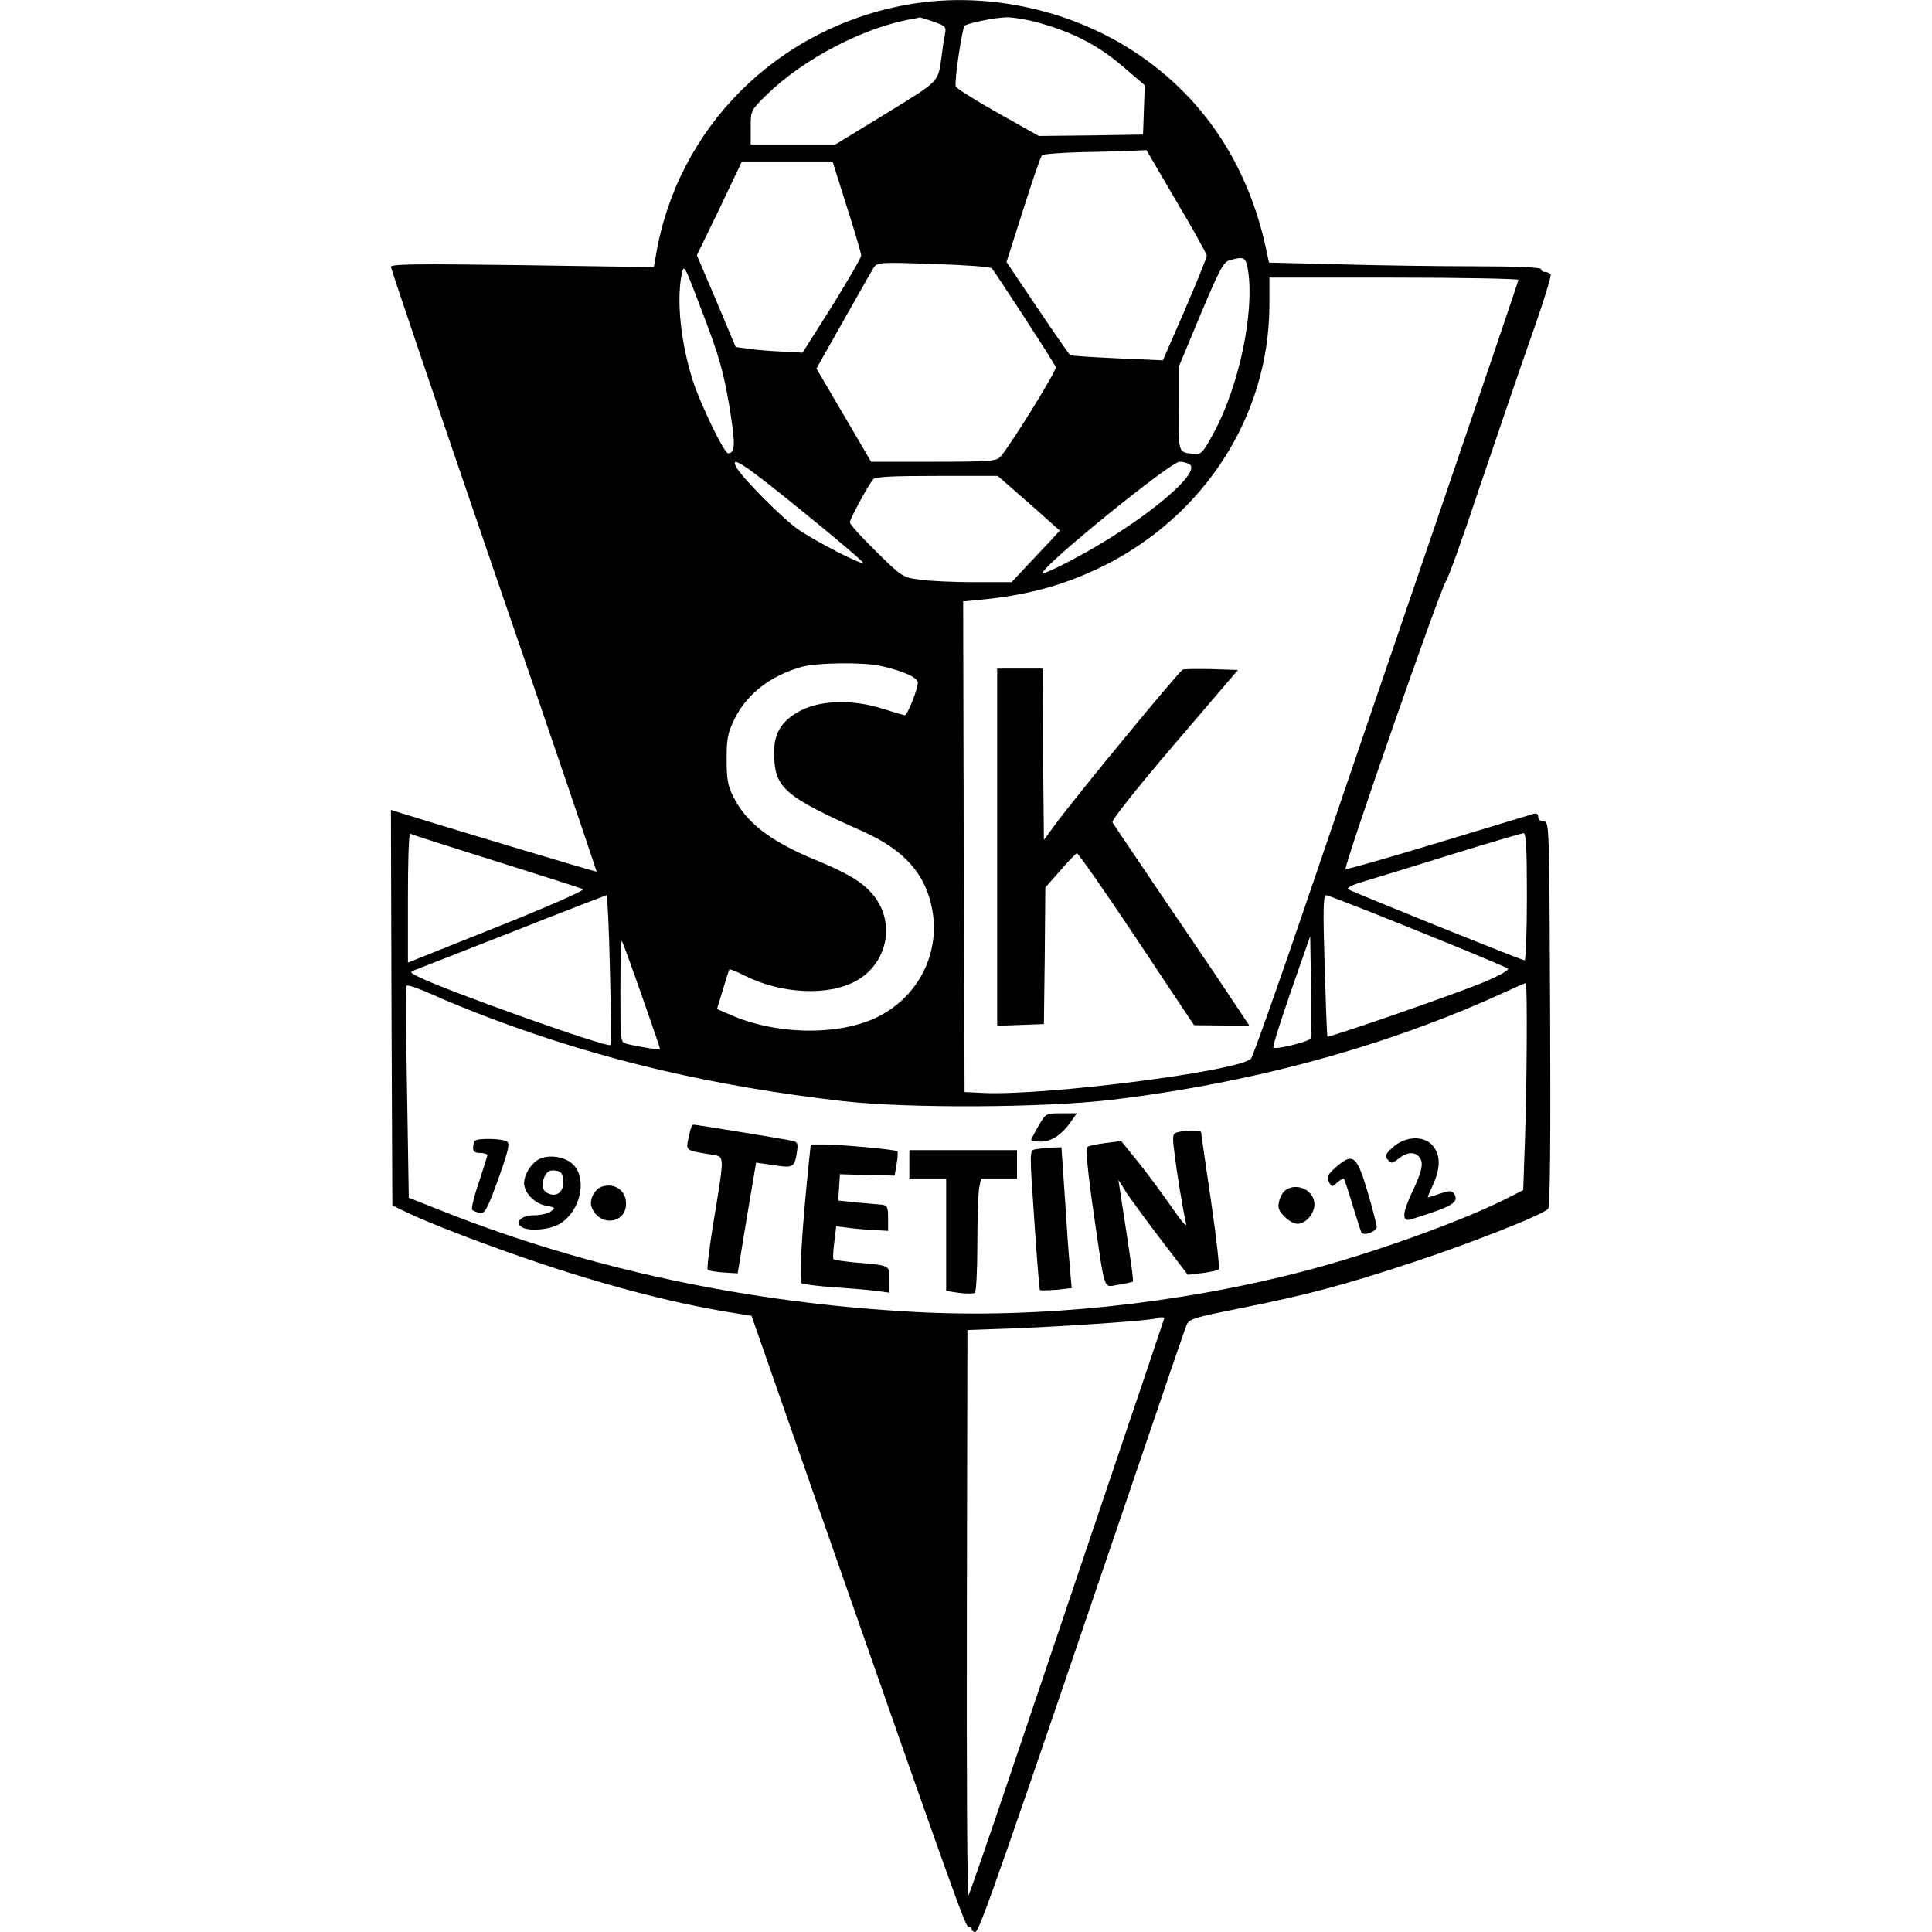 <?xml version="1.0" standalone="no"?>
<!DOCTYPE svg PUBLIC "-//W3C//DTD SVG 20010904//EN"
 "http://www.w3.org/TR/2001/REC-SVG-20010904/DTD/svg10.dtd">
<svg version="1.0" xmlns="http://www.w3.org/2000/svg"
 width="682pt" height="682pt" viewBox="0 0 682 682"
 preserveAspectRatio="xMidYMid meet">
<g transform="translate(0,682) scale(0.1,-0.1)"
fill="#000000" stroke="none">
<path d="M3205 6804 c-462 -82 -815 -435 -890 -888 l-7 -39 -464 7 c-375 5
-464 4 -464 -6 0 -7 164 -490 364 -1073 201 -583 363 -1061 362 -1062 -2 -2
-590 175 -704 211 l-22 7 2 -698 3 -698 45 -22 c84 -41 295 -122 490 -187 247
-82 482 -142 684 -173 l49 -8 227 -650 c485 -1387 529 -1510 539 -1507 6 1 11
-2 11 -8 0 -5 6 -10 13 -10 14 0 96 236 587 1680 81 239 152 446 158 461 9 23
21 27 196 62 230 46 355 79 610 163 204 68 453 166 471 187 7 8 9 248 7 690
-3 664 -3 677 -22 677 -12 0 -20 7 -20 16 0 10 -6 14 -17 11 -10 -3 -161 -49
-337 -102 -175 -53 -322 -95 -326 -93 -9 4 337 997 355 1018 7 8 58 150 113
315 56 165 137 403 181 529 45 125 78 232 75 237 -3 5 -12 9 -20 9 -8 0 -14 5
-14 10 0 6 -84 10 -232 10 -128 0 -344 3 -481 7 l-247 6 -6 26 c-56 283 -195
513 -407 674 -240 184 -567 263 -862 211z m89 -60 c43 -15 47 -19 42 -43 -3
-14 -8 -46 -11 -71 -14 -103 -3 -91 -196 -210 l-180 -110 -149 0 -150 0 0 60
c0 59 0 60 56 115 128 126 344 239 514 268 14 2 25 5 26 6 0 0 22 -6 48 -15z
m375 -5 c119 -33 209 -80 294 -153 l78 -67 -3 -87 -3 -87 -184 -3 -184 -2
-144 81 c-80 45 -147 87 -149 94 -6 14 22 205 31 214 10 9 105 29 149 30 22 0
74 -8 115 -20z m484 -630 c59 -99 107 -186 107 -192 0 -6 -35 -92 -77 -190
l-78 -179 -160 7 c-88 4 -163 9 -167 11 -4 3 -56 78 -116 167 l-109 162 59
185 c32 101 62 188 66 192 4 4 68 9 142 11 74 1 156 4 181 5 l46 2 106 -181z
m-1164 -18 c28 -87 51 -165 51 -173 0 -8 -47 -88 -103 -179 l-104 -164 -74 4
c-41 2 -94 6 -118 10 l-44 6 -68 162 -69 162 80 165 79 166 160 0 160 0 50
-159z m1417 -228 c22 -147 -32 -405 -120 -568 -40 -74 -45 -80 -72 -77 -55 5
-54 1 -53 159 l0 148 77 185 c66 157 81 185 102 191 53 15 58 12 66 -38z
m-905 10 c11 -12 220 -333 226 -349 4 -11 -154 -267 -195 -316 -14 -16 -38
-18 -236 -18 l-221 0 -96 164 -97 165 95 168 c52 92 100 177 107 188 13 19 20
20 211 13 109 -3 201 -10 206 -15z m-1013 -178 c49 -129 66 -188 86 -305 23
-139 22 -170 -4 -170 -14 0 -97 173 -124 255 -43 136 -58 281 -40 375 9 40 7
43 82 -155z m2872 137 c0 -4 -128 -381 -284 -837 -156 -457 -366 -1071 -466
-1365 -100 -294 -188 -541 -194 -547 -40 -44 -729 -132 -946 -121 l-65 3 -3
866 -2 866 72 7 c160 16 289 52 423 118 358 179 583 529 586 916 l0 102 440 0
c241 0 439 -4 439 -8z m-2526 -818 c120 -97 215 -178 213 -181 -7 -7 -164 74
-228 117 -54 37 -199 183 -220 221 -24 46 31 9 235 -157z m1365 167 c47 -30
-175 -211 -414 -337 -58 -31 -105 -52 -105 -47 0 26 452 393 484 393 12 0 27
-4 35 -9z m-567 -137 l109 -97 -28 -31 c-16 -17 -55 -58 -86 -91 l-56 -60
-133 0 c-73 0 -160 4 -193 9 -58 8 -62 10 -152 99 -51 50 -93 96 -93 103 0 12
63 128 82 152 8 9 66 12 225 12 l215 0 110 -96z m-522 -575 c77 -17 130 -41
130 -58 0 -24 -37 -116 -46 -116 -5 1 -40 11 -78 23 -102 33 -215 31 -287 -5
-74 -38 -101 -85 -96 -170 5 -106 44 -138 311 -257 148 -66 224 -151 247 -278
29 -158 -54 -315 -204 -383 -137 -62 -352 -57 -509 13 l-47 20 21 69 c11 37
21 69 23 71 2 2 26 -8 54 -22 128 -65 297 -73 394 -18 113 63 140 211 55 308
-38 43 -87 72 -203 120 -157 65 -242 131 -287 223 -19 37 -23 63 -23 131 0 73
4 93 28 142 43 88 127 153 237 184 55 15 219 17 280 3z m-1360 -689 c162 -51
301 -95 308 -99 7 -4 -127 -63 -303 -133 l-315 -126 0 230 c0 126 3 227 8 225
4 -3 140 -46 302 -97z m3640 -125 c0 -124 -4 -225 -8 -225 -10 0 -598 237
-621 250 -10 5 7 15 55 29 38 11 177 54 309 95 132 41 246 74 253 75 9 1 12
-50 12 -224z m-3237 -257 c4 -144 4 -264 2 -267 -11 -11 -597 198 -682 243
-26 13 -27 15 -8 22 11 4 166 65 345 135 179 71 328 128 331 129 3 0 9 -118
12 -262z m2851 136 c171 -69 315 -129 319 -133 5 -5 -29 -24 -75 -44 -93 -40
-557 -201 -562 -196 -2 2 -6 115 -10 252 -6 193 -5 247 5 247 7 0 152 -57 323
-126z m-378 -380 c-4 -11 -123 -40 -131 -32 -3 3 25 92 62 199 l68 194 3 -175
c1 -96 1 -179 -2 -186z m-2361 153 c36 -102 65 -187 65 -190 0 -4 -67 6 -117
18 -23 5 -23 7 -23 187 0 100 2 179 5 176 3 -3 34 -88 70 -191z m-524 -85
c391 -146 776 -236 1234 -289 230 -26 710 -24 952 5 497 60 965 188 1377 376
43 20 80 36 82 36 6 0 4 -371 -3 -558 l-6 -173 -59 -30 c-160 -81 -484 -197
-718 -257 -447 -116 -938 -167 -1375 -143 -587 32 -1147 152 -1656 353 l-126
50 -6 370 c-4 203 -5 374 -2 378 3 5 42 -9 88 -29 45 -21 143 -61 218 -89z
m2369 -1055 c0 -1 -81 -243 -181 -537 -99 -294 -253 -749 -341 -1010 -88 -261
-164 -482 -169 -490 -5 -8 -7 427 -6 990 l2 1005 170 6 c178 7 487 28 494 35
5 4 31 6 31 1z"/>
<path d="M3520 3830 l0 -631 83 3 82 3 3 241 2 241 52 59 c28 33 55 60 59 62
4 2 99 -134 211 -302 l203 -305 98 -1 97 0 -72 108 c-39 59 -146 217 -238 352
-91 135 -169 250 -173 257 -4 7 83 117 218 275 l225 263 -92 3 c-50 1 -97 1
-103 -2 -13 -5 -370 -439 -446 -541 l-44 -60 -3 303 -2 302 -80 0 -80 0 0
-630z"/>
<path d="M3666 2846 c-14 -25 -26 -47 -26 -50 0 -3 15 -6 34 -6 37 0 74 24
106 70 l21 30 -54 0 c-55 0 -55 0 -81 -44z"/>
<path d="M2435 2823 c-15 -69 -23 -62 78 -79 45 -8 45 3 8 -224 -16 -96 -26
-178 -23 -182 4 -4 29 -8 57 -10 l49 -3 32 195 c18 107 33 195 33 196 1 0 28
-4 62 -9 68 -11 74 -8 82 45 5 34 3 37 -21 42 -35 7 -335 56 -344 56 -4 0 -10
-12 -13 -27z"/>
<path d="M4156 2823 c-16 -4 -18 -12 -11 -66 7 -63 31 -212 42 -257 3 -14 -16
8 -45 50 -28 41 -81 113 -117 159 l-67 83 -56 -7 c-32 -4 -61 -10 -65 -15 -5
-4 5 -104 22 -221 44 -302 34 -272 90 -264 25 4 48 9 50 11 3 3 -6 68 -45 319
l-6 40 31 -49 c18 -26 73 -102 123 -167 l91 -119 51 6 c28 4 54 9 58 13 4 3
-8 112 -27 241 -19 129 -35 238 -35 243 0 8 -53 8 -84 0z"/>
<path d="M1677 2793 c-4 -3 -7 -15 -7 -25 0 -13 7 -18 25 -18 14 0 25 -4 25
-8 0 -5 -14 -48 -30 -97 -17 -49 -27 -92 -23 -96 5 -4 17 -9 28 -11 16 -3 26
15 64 120 36 102 42 126 30 133 -16 10 -103 12 -112 2z"/>
<path d="M4918 2771 c-28 -25 -30 -31 -19 -45 12 -14 15 -14 38 4 29 23 54 25
71 8 19 -19 14 -49 -23 -126 -36 -76 -37 -107 -3 -96 151 47 170 60 150 92 -7
10 -17 9 -50 -2 -23 -8 -42 -14 -42 -12 0 2 9 23 20 47 25 57 25 100 -1 133
-30 38 -96 37 -141 -3z"/>
<path d="M2856 2723 c-25 -237 -36 -427 -26 -433 7 -4 57 -10 113 -14 56 -4
123 -9 150 -13 l47 -6 0 46 c0 52 4 50 -129 61 -35 4 -66 8 -69 11 -2 2 -1 29
3 60 l7 56 41 -5 c23 -3 65 -7 92 -8 l50 -3 0 45 c0 38 -3 45 -20 47 -11 1
-51 5 -88 8 l-68 7 3 46 3 47 97 -3 96 -2 7 41 c4 22 5 42 3 45 -7 6 -192 23
-255 24 l-51 0 -6 -57z"/>
<path d="M3655 2763 c-21 -4 -21 -4 -4 -249 9 -135 18 -247 20 -248 2 -2 28
-1 58 1 l54 6 -6 71 c-4 39 -12 151 -18 249 l-12 177 -36 -1 c-20 -1 -45 -4
-56 -6z"/>
<path d="M3210 2710 l0 -50 65 0 65 0 0 -199 0 -198 46 -7 c25 -3 50 -3 55 0
5 3 9 78 9 167 0 89 3 179 6 200 l7 37 63 0 64 0 0 50 0 50 -190 0 -190 0 0
-50z"/>
<path d="M1901 2727 c-28 -16 -50 -53 -51 -83 0 -34 37 -73 77 -80 34 -6 35
-8 18 -20 -10 -8 -38 -14 -61 -14 -44 0 -68 -25 -42 -42 27 -16 104 -9 139 15
67 45 91 150 46 202 -27 32 -90 42 -126 22z m87 -73 c4 -36 -18 -59 -47 -49
-26 8 -33 30 -19 61 9 19 18 24 37 22 21 -2 27 -9 29 -34z"/>
<path d="M4716 2700 c-30 -27 -34 -35 -25 -52 10 -19 11 -19 30 -2 10 9 21 15
23 13 2 -2 16 -44 31 -94 15 -49 29 -93 31 -96 8 -13 54 4 54 20 -1 9 -15 66
-33 126 -38 127 -51 137 -111 85z"/>
<path d="M2122 2630 c-25 -10 -42 -46 -34 -70 25 -71 122 -62 122 11 0 48 -43
76 -88 59z"/>
<path d="M4537 2618 c-9 -7 -19 -25 -22 -40 -5 -21 -1 -33 19 -52 14 -15 34
-26 46 -26 29 0 60 35 60 69 0 49 -63 79 -103 49z"/>
</g>
</svg>
